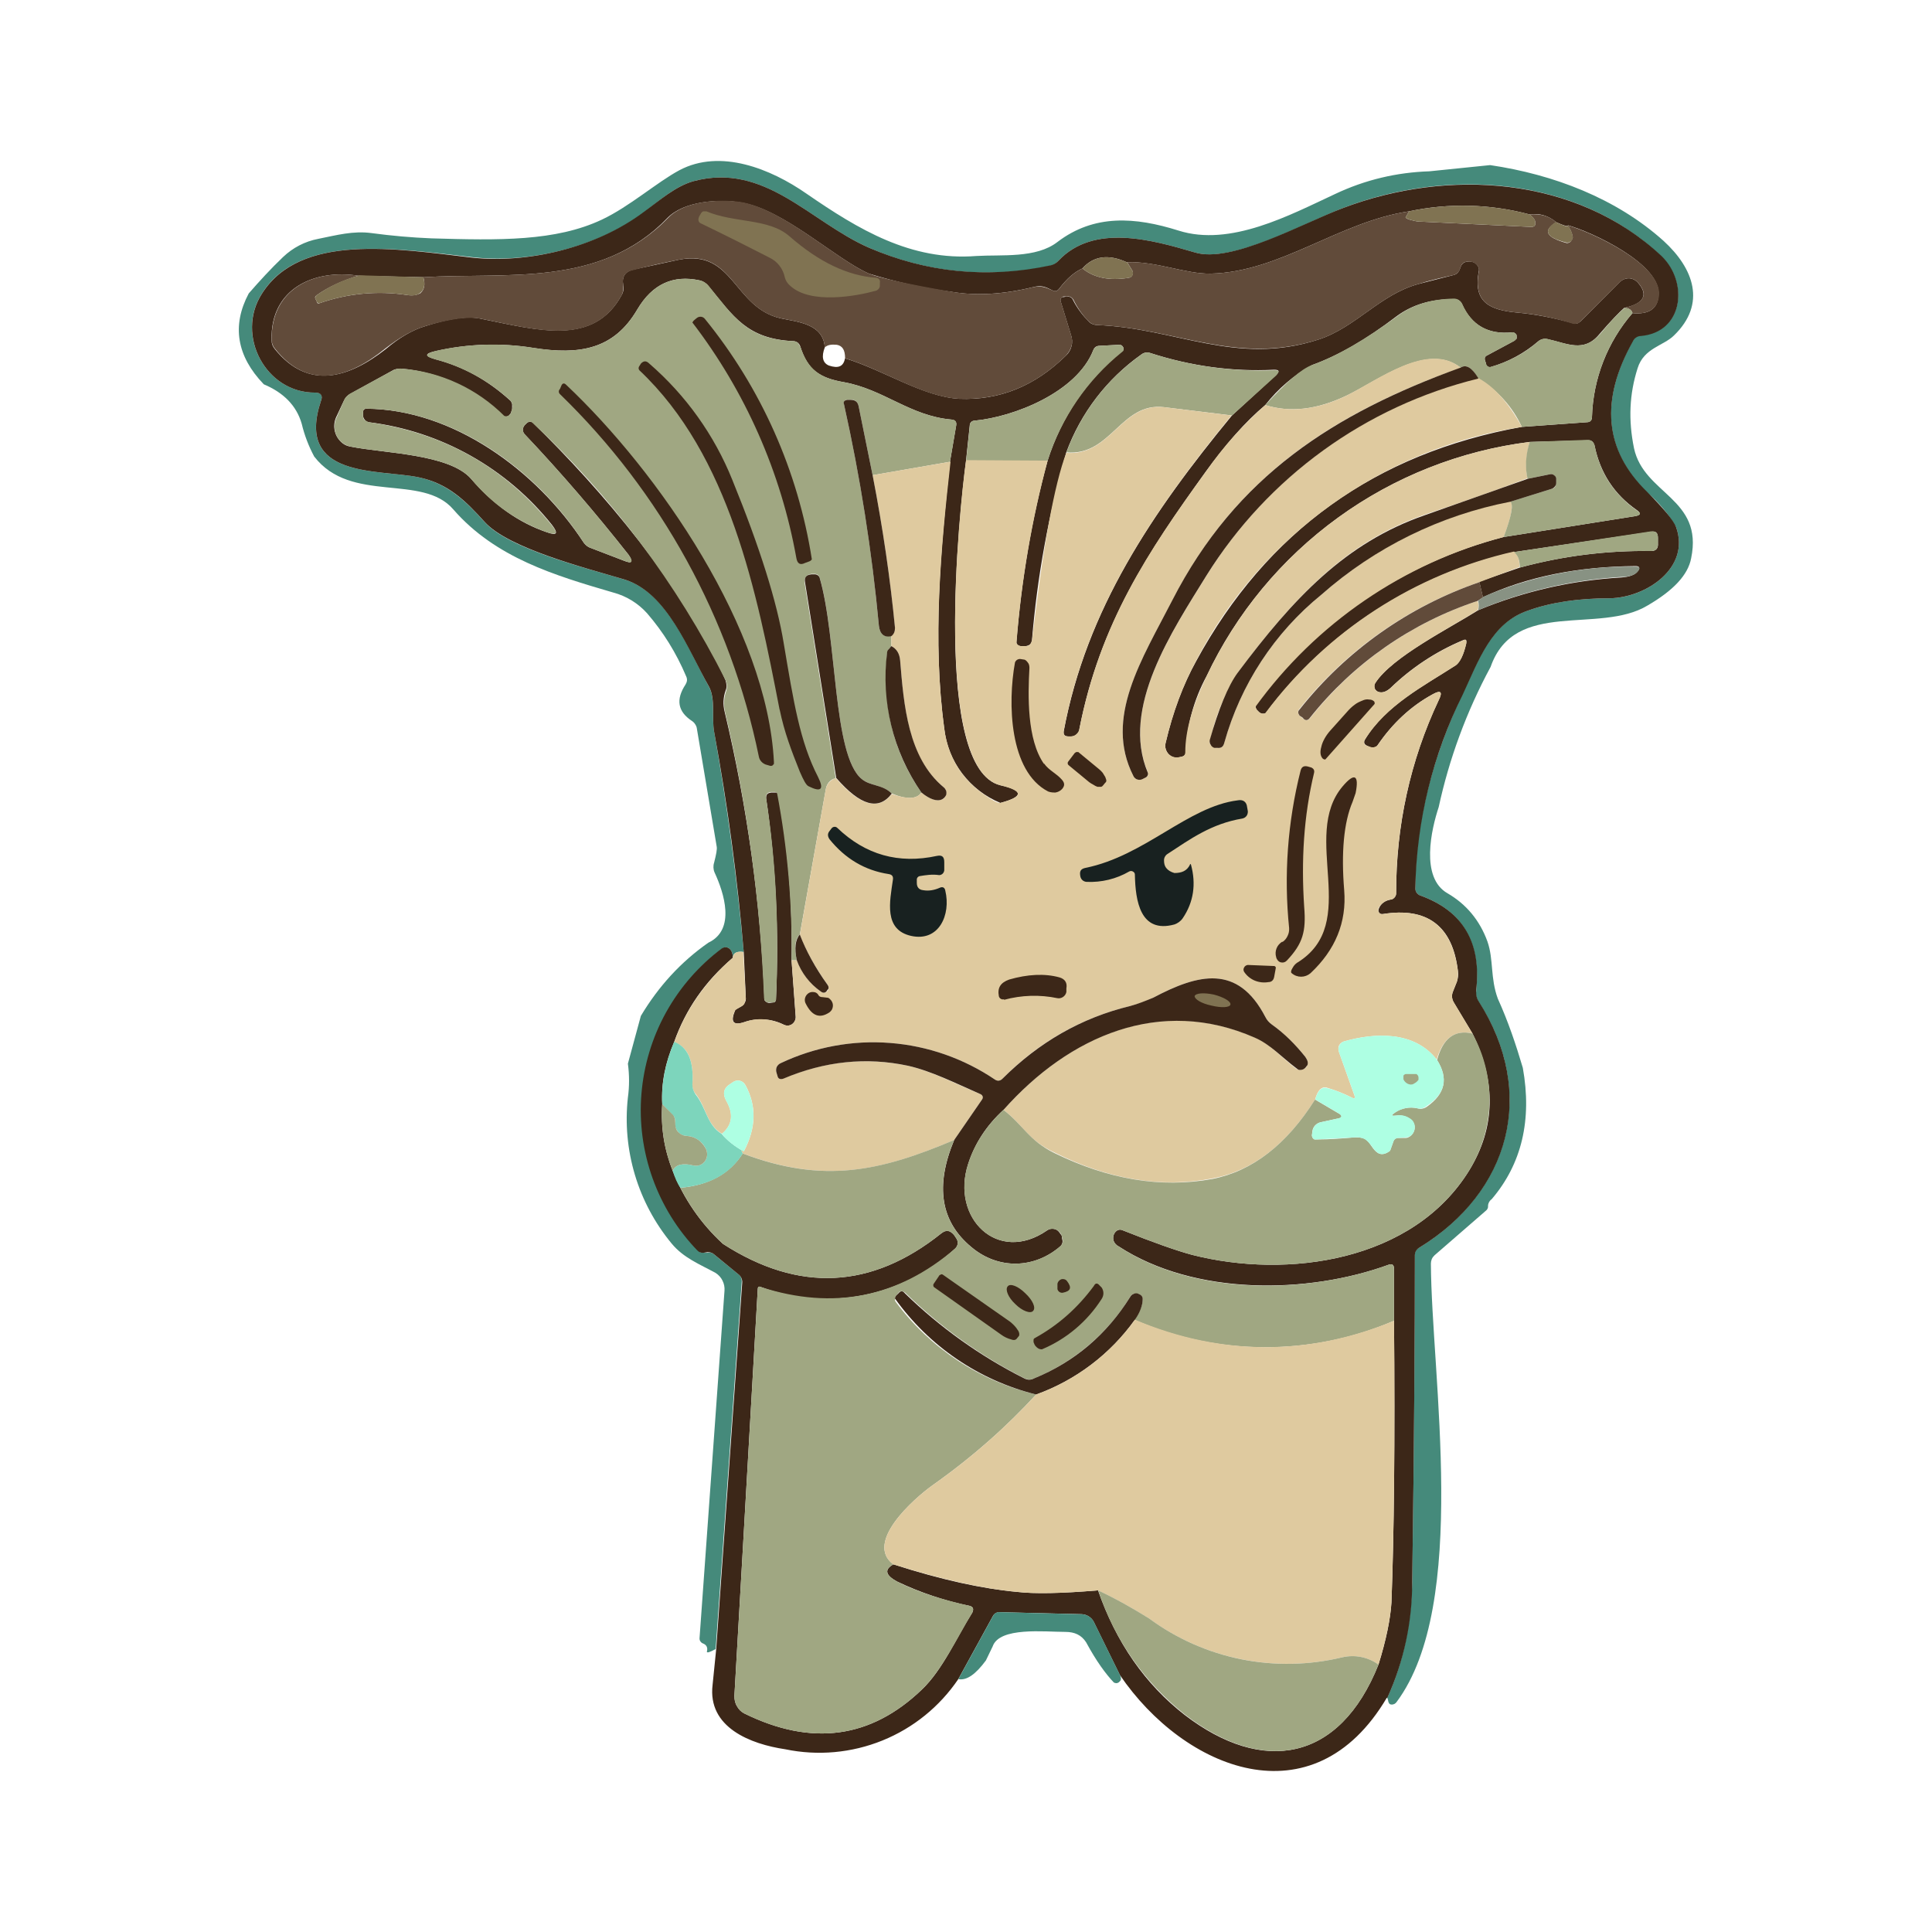 <svg width="24" height="24" viewBox="0 0 24 24" fill="none" xmlns="http://www.w3.org/2000/svg">
<path d="M17.756 2.128L18.511 2.051C19.298 2.167 20.078 2.464 20.666 2.993C21.04 3.335 21.201 3.774 20.795 4.167C20.666 4.296 20.421 4.322 20.343 4.574C20.24 4.896 20.227 5.219 20.298 5.567C20.421 6.142 21.163 6.187 21.008 6.935C20.969 7.142 20.788 7.335 20.466 7.522C19.866 7.884 18.814 7.432 18.517 8.284C18.214 8.845 18.001 9.432 17.872 10.026C17.782 10.297 17.64 10.903 17.982 11.097C18.214 11.232 18.382 11.432 18.478 11.697C18.556 11.923 18.511 12.149 18.607 12.407C18.736 12.691 18.833 12.981 18.917 13.265C19.033 13.91 18.904 14.459 18.53 14.897C18.515 14.907 18.504 14.921 18.496 14.937C18.488 14.952 18.484 14.97 18.485 14.988C18.485 14.998 18.483 15.007 18.478 15.016C18.474 15.025 18.467 15.033 18.459 15.039L17.82 15.594C17.806 15.607 17.794 15.623 17.786 15.641C17.779 15.659 17.775 15.678 17.775 15.697C17.782 17.091 18.253 19.93 17.349 21.143C17.343 21.152 17.334 21.16 17.324 21.166C17.314 21.171 17.303 21.174 17.291 21.175C17.265 21.175 17.253 21.163 17.246 21.137C17.244 21.121 17.24 21.106 17.233 21.091C17.427 20.666 17.53 20.188 17.543 19.653C17.569 17.826 17.575 16.471 17.575 15.594C17.575 15.549 17.594 15.517 17.633 15.497C18.749 14.807 19.098 13.581 18.369 12.445C18.343 12.408 18.332 12.362 18.337 12.316C18.401 11.71 18.175 11.316 17.64 11.123C17.622 11.116 17.606 11.103 17.596 11.087C17.585 11.071 17.58 11.052 17.581 11.032C17.581 10.258 17.775 9.452 18.162 8.632C18.369 8.206 18.517 7.742 18.975 7.587C19.259 7.484 19.601 7.432 19.995 7.432C20.453 7.426 21.001 7.051 20.821 6.548C20.727 6.384 20.604 6.237 20.459 6.116C19.93 5.6 19.872 4.974 20.285 4.232C20.293 4.214 20.305 4.198 20.321 4.187C20.337 4.176 20.356 4.169 20.375 4.167C20.917 4.128 20.975 3.503 20.633 3.18C19.588 2.186 17.982 2.083 16.678 2.586C16.181 2.78 15.297 3.277 14.839 3.135C14.31 2.98 13.588 2.773 13.149 3.238C13.122 3.27 13.086 3.293 13.046 3.303C12.29 3.467 11.502 3.388 10.794 3.077C10.058 2.754 9.503 2.012 8.613 2.251C8.387 2.315 8.193 2.49 8 2.638C7.406 3.083 6.542 3.277 5.851 3.193C4.935 3.09 3.722 2.89 3.251 3.651C2.922 4.167 3.303 4.883 3.916 4.877C3.987 4.877 4.012 4.909 3.987 4.98C3.664 5.948 4.696 5.825 5.2 5.929C5.561 6.006 5.78 6.219 6.019 6.484C6.316 6.819 7.284 7.058 7.761 7.2C8.29 7.361 8.555 8.077 8.806 8.529C8.89 8.684 8.839 8.916 8.871 9.09C9.032 9.994 9.155 10.903 9.239 11.826C9.155 11.813 9.11 11.839 9.103 11.89C9.103 11.845 9.09 11.813 9.065 11.787C9.032 11.761 9 11.761 8.968 11.787C8.682 12.003 8.446 12.277 8.275 12.591C8.105 12.906 8.003 13.253 7.977 13.61C7.952 13.967 8.003 14.325 8.127 14.66C8.251 14.996 8.445 15.301 8.697 15.555L8.742 15.562H8.787C8.819 15.555 8.852 15.562 8.877 15.588L9.168 15.826C9.206 15.852 9.219 15.891 9.213 15.936L8.89 20.485C8.819 20.524 8.781 20.537 8.781 20.517C8.794 20.472 8.781 20.433 8.729 20.414C8.717 20.409 8.706 20.399 8.699 20.388C8.692 20.376 8.689 20.363 8.69 20.349L9 16.033C9.003 15.99 8.995 15.947 8.975 15.908C8.956 15.869 8.927 15.837 8.89 15.813C8.69 15.704 8.49 15.626 8.342 15.446C8.135 15.195 7.98 14.906 7.887 14.594C7.794 14.283 7.764 13.956 7.8 13.633C7.819 13.497 7.819 13.355 7.8 13.213L7.961 12.62C8.181 12.252 8.458 11.949 8.8 11.71C9.142 11.549 8.994 11.091 8.877 10.839C8.86 10.8 8.858 10.756 8.871 10.716C8.897 10.613 8.91 10.549 8.903 10.516L8.658 9.058C8.656 9.037 8.649 9.017 8.637 8.999C8.626 8.981 8.611 8.966 8.594 8.955C8.419 8.839 8.393 8.69 8.516 8.503C8.535 8.471 8.542 8.439 8.523 8.4C8.4 8.109 8.239 7.851 8.039 7.619C7.927 7.494 7.781 7.404 7.619 7.361C6.89 7.148 6.155 6.929 5.632 6.329C5.245 5.877 4.361 6.264 3.903 5.671C3.834 5.542 3.782 5.406 3.748 5.264C3.683 5.038 3.522 4.877 3.277 4.774C2.941 4.425 2.877 4.045 3.09 3.645C3.225 3.49 3.367 3.335 3.516 3.193C3.638 3.077 3.787 2.999 3.954 2.967C4.18 2.922 4.387 2.864 4.619 2.896C4.865 2.929 5.113 2.951 5.361 2.961C6.2 2.986 6.903 2.999 7.477 2.728C7.819 2.567 8.161 2.264 8.439 2.115C8.948 1.844 9.574 2.096 10.019 2.406C10.665 2.851 11.316 3.244 12.129 3.18C12.439 3.161 12.871 3.212 13.136 3.006C13.594 2.657 14.104 2.696 14.639 2.864C15.284 3.07 16.026 2.67 16.581 2.412C16.962 2.231 17.356 2.141 17.756 2.128Z" fill="#458A7B"/>
<path d="M17.227 21.091C16.311 22.64 14.711 21.982 13.911 20.807L13.588 20.149C13.574 20.121 13.553 20.098 13.527 20.081C13.501 20.064 13.471 20.054 13.44 20.052L12.42 20.027C12.382 20.027 12.356 20.04 12.336 20.072L11.904 20.859C11.672 21.201 11.345 21.466 10.962 21.621C10.579 21.776 10.16 21.814 9.755 21.73C9.323 21.666 8.788 21.459 8.852 20.93L8.897 20.485L9.22 15.936C9.222 15.915 9.218 15.893 9.209 15.874C9.2 15.855 9.186 15.839 9.168 15.826L8.878 15.588C8.866 15.576 8.852 15.567 8.836 15.562C8.821 15.556 8.804 15.554 8.788 15.555L8.742 15.562C8.728 15.564 8.714 15.563 8.701 15.558C8.687 15.554 8.675 15.546 8.665 15.536C8.417 15.28 8.227 14.973 8.107 14.638C7.987 14.303 7.939 13.945 7.968 13.59C7.997 13.235 8.101 12.889 8.273 12.578C8.446 12.266 8.683 11.994 8.968 11.781C9.001 11.761 9.033 11.761 9.065 11.787C9.091 11.813 9.104 11.852 9.104 11.897C8.755 12.194 8.517 12.542 8.375 12.942C8.265 13.2 8.213 13.452 8.226 13.716C8.207 14.007 8.252 14.278 8.355 14.542C8.492 14.889 8.706 15.2 8.981 15.452C9.923 16.059 10.826 16.014 11.691 15.323C11.756 15.271 11.801 15.284 11.852 15.342L11.878 15.381C11.892 15.4 11.899 15.424 11.897 15.448C11.894 15.472 11.883 15.494 11.865 15.51C11.546 15.804 11.152 16.005 10.726 16.089C10.3 16.173 9.859 16.138 9.452 15.988C9.426 15.975 9.413 15.988 9.413 16.014L9.123 21.066C9.123 21.111 9.13 21.156 9.155 21.195C9.175 21.233 9.207 21.265 9.246 21.285C10.085 21.698 10.82 21.595 11.452 20.988C11.71 20.743 11.878 20.349 12.078 20.033C12.098 19.988 12.091 19.962 12.046 19.949C11.734 19.885 11.43 19.783 11.143 19.646C11.001 19.569 10.981 19.498 11.098 19.433C11.698 19.627 12.207 19.736 12.633 19.775C12.852 19.801 13.188 19.794 13.64 19.756C13.866 20.401 14.22 20.917 14.717 21.304C15.685 22.046 16.64 21.891 17.124 20.678C17.221 20.369 17.272 20.111 17.285 19.904C17.317 19.065 17.33 17.904 17.317 16.407V15.762C17.317 15.71 17.292 15.697 17.253 15.71C16.246 16.078 14.84 16.097 13.898 15.484C13.868 15.47 13.845 15.444 13.833 15.413C13.828 15.397 13.827 15.38 13.829 15.364C13.831 15.347 13.837 15.331 13.846 15.317C13.872 15.278 13.911 15.265 13.949 15.284C14.324 15.433 14.614 15.536 14.808 15.588C15.995 15.891 17.556 15.671 18.253 14.536C18.576 14.007 18.589 13.439 18.292 12.839L18.059 12.452C18.048 12.433 18.04 12.411 18.038 12.389C18.036 12.366 18.039 12.344 18.047 12.323L18.098 12.194C18.111 12.155 18.118 12.11 18.111 12.065C18.047 11.503 17.73 11.265 17.175 11.355C17.167 11.356 17.158 11.355 17.15 11.352C17.142 11.348 17.135 11.343 17.13 11.335C17.126 11.328 17.123 11.319 17.123 11.31C17.123 11.301 17.126 11.292 17.13 11.284C17.156 11.219 17.208 11.187 17.279 11.174C17.298 11.174 17.311 11.161 17.324 11.148C17.337 11.134 17.343 11.116 17.343 11.097C17.343 10.258 17.517 9.452 17.872 8.697C17.924 8.593 17.898 8.568 17.795 8.626C17.524 8.774 17.298 8.987 17.117 9.251C17.108 9.266 17.095 9.278 17.079 9.284H17.021L16.982 9.264C16.943 9.245 16.937 9.219 16.956 9.187C17.214 8.761 17.685 8.522 18.085 8.264C18.137 8.226 18.182 8.135 18.214 7.993C18.221 7.948 18.214 7.935 18.169 7.955C17.836 8.095 17.532 8.296 17.272 8.548C17.221 8.593 17.169 8.613 17.117 8.593C17.107 8.589 17.099 8.582 17.092 8.574C17.08 8.562 17.073 8.546 17.072 8.53C17.071 8.513 17.076 8.497 17.085 8.484C17.292 8.161 18.014 7.8 18.363 7.58C18.927 7.346 19.527 7.209 20.137 7.174C20.24 7.167 20.311 7.142 20.344 7.096C20.376 7.058 20.369 7.032 20.318 7.032C19.608 7.038 18.976 7.161 18.421 7.419L18.376 7.225L18.879 7.051C19.411 6.906 19.96 6.837 20.511 6.845C20.569 6.845 20.602 6.813 20.595 6.748V6.683C20.595 6.619 20.569 6.593 20.511 6.606L18.808 6.858C17.575 7.136 16.481 7.845 15.724 8.858C15.71 8.865 15.695 8.868 15.68 8.865C15.665 8.863 15.651 8.856 15.64 8.845L15.614 8.819C15.605 8.809 15.599 8.796 15.598 8.782C15.597 8.768 15.6 8.754 15.608 8.742C16.364 7.72 17.448 6.989 18.679 6.671L20.311 6.412C20.382 6.4 20.389 6.374 20.331 6.335C20.053 6.141 19.879 5.877 19.808 5.535C19.795 5.49 19.769 5.464 19.724 5.47L19.002 5.49C18.142 5.598 17.323 5.921 16.622 6.43C15.92 6.939 15.358 7.616 14.988 8.4C14.831 8.69 14.743 9.012 14.73 9.342C14.73 9.374 14.711 9.393 14.679 9.4L14.653 9.406C14.629 9.413 14.603 9.413 14.579 9.406C14.556 9.399 14.534 9.386 14.517 9.368C14.5 9.35 14.488 9.328 14.481 9.305C14.474 9.281 14.473 9.256 14.479 9.232C14.569 8.845 14.698 8.503 14.859 8.213C15.737 6.6 17.085 5.632 18.905 5.303L19.711 5.245C19.756 5.245 19.776 5.219 19.776 5.18C19.79 4.705 19.968 4.249 20.279 3.89C20.479 3.909 20.589 3.838 20.602 3.677C20.653 3.283 19.763 2.877 19.479 2.799C19.479 2.819 19.434 2.806 19.331 2.76C19.286 2.721 19.234 2.692 19.177 2.675C19.12 2.658 19.06 2.654 19.002 2.664C18.512 2.533 18 2.52 17.505 2.625C16.634 2.754 15.905 3.38 15.04 3.399C14.73 3.406 14.369 3.244 13.995 3.257C13.769 3.154 13.582 3.18 13.446 3.335C13.343 3.38 13.252 3.464 13.162 3.58C13.136 3.619 13.104 3.625 13.072 3.606C12.982 3.561 12.936 3.541 12.833 3.567C12.465 3.657 12.123 3.677 11.82 3.625C11.473 3.578 11.129 3.503 10.794 3.399C10.381 3.219 9.736 2.599 9.201 2.515C8.936 2.47 8.504 2.496 8.297 2.702C7.458 3.58 6.278 3.38 5.258 3.444L4.452 3.425C3.91 3.341 3.355 3.58 3.374 4.225C3.374 4.27 3.387 4.303 3.413 4.335C3.832 4.857 4.342 4.69 4.794 4.335C4.961 4.193 5.129 4.096 5.284 4.051C5.587 3.954 5.82 3.922 5.981 3.961C6.691 4.103 7.375 4.303 7.723 3.664C7.744 3.627 7.751 3.583 7.742 3.541C7.723 3.438 7.762 3.373 7.871 3.348L8.439 3.225C9.117 3.096 9.11 3.819 9.697 3.954C9.904 3.999 10.226 4.019 10.246 4.315C10.201 4.432 10.22 4.509 10.297 4.541C10.414 4.58 10.478 4.554 10.497 4.451C10.981 4.599 11.465 4.928 11.917 4.954C12.414 4.974 12.852 4.799 13.24 4.419C13.275 4.387 13.3 4.345 13.311 4.299C13.323 4.254 13.32 4.205 13.304 4.161L13.175 3.741C13.172 3.732 13.173 3.721 13.176 3.712C13.18 3.703 13.186 3.695 13.195 3.69H13.214L13.252 3.683C13.291 3.683 13.317 3.696 13.33 3.728C13.382 3.832 13.453 3.922 13.53 3.999C13.556 4.025 13.595 4.038 13.633 4.038C14.614 4.077 15.356 4.548 16.375 4.219C16.84 4.07 17.143 3.657 17.621 3.528L18.047 3.419C18.085 3.412 18.111 3.393 18.13 3.354L18.15 3.302C18.157 3.288 18.168 3.275 18.181 3.266C18.195 3.257 18.211 3.252 18.227 3.251C18.259 3.244 18.292 3.251 18.318 3.264C18.356 3.29 18.382 3.328 18.369 3.373C18.298 3.761 18.511 3.851 18.847 3.883C19.073 3.903 19.298 3.948 19.531 4.012C19.569 4.032 19.602 4.019 19.634 3.993L20.124 3.502C20.139 3.487 20.158 3.475 20.177 3.468C20.198 3.46 20.219 3.456 20.24 3.457C20.262 3.459 20.282 3.465 20.301 3.475C20.32 3.485 20.337 3.499 20.35 3.515C20.479 3.664 20.421 3.773 20.176 3.825C20.118 3.877 20.015 3.98 19.866 4.154C19.673 4.386 19.466 4.264 19.221 4.212C19.202 4.208 19.182 4.208 19.163 4.213C19.144 4.217 19.126 4.226 19.111 4.238C18.937 4.388 18.733 4.499 18.511 4.561C18.503 4.561 18.494 4.559 18.486 4.556C18.479 4.553 18.472 4.548 18.466 4.541C18.462 4.533 18.46 4.524 18.46 4.516L18.447 4.477C18.443 4.464 18.443 4.451 18.447 4.438C18.454 4.426 18.466 4.417 18.479 4.412L18.814 4.232L18.84 4.206V4.167C18.837 4.157 18.83 4.148 18.821 4.141C18.812 4.133 18.801 4.129 18.789 4.128C18.485 4.161 18.279 4.038 18.163 3.78C18.154 3.76 18.14 3.742 18.122 3.731C18.103 3.719 18.081 3.714 18.059 3.715C17.776 3.715 17.543 3.786 17.35 3.928C16.969 4.219 16.621 4.419 16.298 4.535C16.073 4.66 15.876 4.829 15.717 5.032C15.472 5.238 15.227 5.516 14.975 5.864C14.266 6.851 13.665 7.742 13.408 9.058C13.408 9.084 13.395 9.103 13.375 9.122C13.357 9.138 13.334 9.147 13.311 9.148H13.272C13.227 9.148 13.207 9.129 13.214 9.084C13.498 7.567 14.311 6.367 15.304 5.161L15.853 4.657C15.898 4.612 15.892 4.593 15.827 4.593C15.304 4.619 14.795 4.548 14.291 4.386C14.272 4.379 14.251 4.377 14.231 4.38C14.21 4.384 14.191 4.393 14.175 4.406C13.75 4.707 13.426 5.13 13.246 5.619C13.028 6.379 12.885 7.16 12.82 7.948C12.814 8 12.788 8.019 12.743 8.026H12.678C12.667 8.026 12.655 8.022 12.646 8.015C12.636 8.008 12.63 7.998 12.627 7.987V7.967C12.691 7.18 12.82 6.432 13.014 5.722C13.184 5.18 13.512 4.702 13.956 4.348C13.958 4.34 13.958 4.332 13.956 4.324C13.955 4.316 13.951 4.309 13.946 4.303C13.941 4.296 13.935 4.291 13.928 4.288C13.92 4.285 13.912 4.283 13.904 4.283L13.659 4.296C13.62 4.296 13.595 4.315 13.582 4.348C13.375 4.877 12.588 5.18 12.111 5.225C12.072 5.225 12.046 5.251 12.046 5.29L12.001 5.716C11.917 6.354 11.581 9.548 12.427 9.755C12.717 9.819 12.717 9.897 12.427 9.974C12.239 9.897 12.075 9.77 11.952 9.608C11.829 9.446 11.753 9.254 11.73 9.051C11.581 7.955 11.685 6.825 11.801 5.735L11.878 5.283C11.885 5.238 11.865 5.219 11.82 5.212C11.304 5.167 10.981 4.838 10.485 4.748C10.181 4.696 10.033 4.593 9.943 4.309C9.938 4.289 9.926 4.271 9.91 4.257C9.895 4.246 9.877 4.239 9.859 4.238C9.278 4.212 9.11 3.928 8.801 3.554C8.773 3.518 8.735 3.493 8.691 3.483C8.362 3.412 8.104 3.528 7.917 3.844C7.626 4.341 7.2 4.412 6.626 4.322C6.223 4.257 5.811 4.27 5.413 4.361C5.271 4.393 5.271 4.425 5.413 4.464C5.755 4.554 6.058 4.722 6.329 4.967C6.349 4.98 6.355 4.999 6.362 5.019V5.083L6.349 5.122C6.349 5.135 6.336 5.141 6.329 5.154C6.323 5.161 6.316 5.167 6.307 5.17C6.299 5.174 6.29 5.176 6.281 5.176C6.272 5.176 6.263 5.174 6.254 5.17C6.246 5.167 6.239 5.161 6.233 5.154C5.898 4.826 5.46 4.623 4.994 4.58C4.955 4.58 4.91 4.58 4.871 4.606L4.355 4.89C4.317 4.909 4.288 4.941 4.271 4.98L4.174 5.187C4.151 5.241 4.146 5.301 4.16 5.358C4.174 5.415 4.206 5.465 4.252 5.503C4.284 5.529 4.316 5.541 4.355 5.548C4.774 5.632 5.581 5.638 5.852 5.948C6.136 6.277 6.452 6.496 6.794 6.612C6.923 6.658 6.936 6.625 6.858 6.522C6.295 5.815 5.478 5.356 4.581 5.245C4.57 5.243 4.56 5.239 4.552 5.234C4.543 5.228 4.535 5.221 4.529 5.212C4.516 5.196 4.509 5.175 4.51 5.154V5.116C4.51 5.11 4.511 5.105 4.513 5.101C4.515 5.096 4.518 5.092 4.521 5.088C4.525 5.085 4.529 5.082 4.534 5.08C4.538 5.078 4.543 5.077 4.548 5.077C5.626 5.083 6.665 5.845 7.252 6.742C7.271 6.767 7.297 6.793 7.336 6.806L7.755 6.967C7.852 7.006 7.871 6.98 7.807 6.89C7.4 6.374 6.968 5.87 6.516 5.393C6.491 5.361 6.484 5.328 6.516 5.283L6.542 5.258C6.548 5.252 6.554 5.247 6.561 5.244C6.569 5.241 6.576 5.24 6.584 5.24C6.592 5.24 6.6 5.241 6.607 5.244C6.614 5.247 6.621 5.252 6.626 5.258C7.465 6.077 8.497 7.284 9.013 8.451C9.026 8.497 9.033 8.535 9.013 8.58C8.984 8.663 8.98 8.753 9.001 8.838C9.282 10.013 9.448 11.213 9.497 12.419C9.497 12.432 9.51 12.439 9.517 12.445C9.53 12.455 9.546 12.46 9.562 12.458L9.614 12.452C9.626 12.452 9.639 12.432 9.639 12.419C9.678 11.581 9.639 10.742 9.517 9.916C9.517 9.871 9.53 9.852 9.581 9.845H9.652L9.665 9.877C9.794 10.555 9.846 11.232 9.833 11.929L9.884 12.626C9.886 12.645 9.882 12.663 9.874 12.68C9.867 12.697 9.854 12.712 9.839 12.723C9.824 12.733 9.807 12.739 9.789 12.74C9.77 12.741 9.752 12.737 9.736 12.729C9.661 12.691 9.578 12.669 9.494 12.664C9.41 12.658 9.325 12.669 9.246 12.697C9.11 12.742 9.072 12.697 9.13 12.555C9.13 12.542 9.162 12.529 9.207 12.503C9.223 12.494 9.237 12.481 9.246 12.465C9.258 12.448 9.265 12.428 9.265 12.407L9.239 11.826C9.161 10.909 9.038 9.996 8.871 9.09C8.839 8.916 8.891 8.684 8.807 8.529C8.549 8.077 8.291 7.367 7.762 7.2C7.284 7.058 6.316 6.813 6.02 6.483C5.781 6.219 5.568 6.006 5.2 5.929C4.697 5.825 3.665 5.948 3.987 4.98C4.013 4.916 3.987 4.877 3.916 4.877C3.303 4.883 2.923 4.167 3.252 3.651C3.729 2.89 4.929 3.09 5.852 3.199C6.542 3.277 7.4 3.083 8 2.631C8.194 2.49 8.388 2.315 8.613 2.251C9.504 2.012 10.059 2.754 10.794 3.077C11.511 3.386 12.265 3.464 13.053 3.296C13.09 3.287 13.123 3.267 13.149 3.238C13.588 2.773 14.311 2.98 14.84 3.135C15.291 3.277 16.182 2.773 16.679 2.586C17.982 2.089 19.582 2.186 20.64 3.18C20.976 3.502 20.918 4.128 20.382 4.174C20.362 4.174 20.342 4.181 20.325 4.192C20.308 4.203 20.294 4.219 20.286 4.238C19.873 4.974 19.931 5.593 20.46 6.109C20.666 6.316 20.789 6.464 20.821 6.548C21.002 7.051 20.453 7.425 19.995 7.432C19.602 7.432 19.26 7.484 18.976 7.587C18.524 7.742 18.369 8.206 18.169 8.632C17.798 9.379 17.597 10.199 17.582 11.032C17.581 11.052 17.586 11.071 17.596 11.087C17.607 11.103 17.622 11.116 17.64 11.123C18.176 11.316 18.408 11.71 18.337 12.31C18.337 12.361 18.343 12.4 18.369 12.439C19.098 13.581 18.756 14.807 17.634 15.497C17.616 15.507 17.601 15.521 17.591 15.538C17.581 15.555 17.576 15.574 17.576 15.594C17.576 16.471 17.569 17.826 17.543 19.659C17.543 20.153 17.438 20.642 17.234 21.091H17.227Z" fill="#3C2718"/>
<path d="M13.447 3.335C13.589 3.451 13.782 3.49 14.021 3.451C14.031 3.45 14.04 3.446 14.048 3.441C14.056 3.435 14.062 3.427 14.066 3.419C14.071 3.41 14.073 3.4 14.073 3.39C14.073 3.38 14.071 3.37 14.066 3.361L14.002 3.257C14.369 3.244 14.731 3.406 15.04 3.399C15.905 3.38 16.634 2.754 17.505 2.625L17.46 2.702C17.473 2.715 17.499 2.728 17.537 2.735C17.576 2.748 17.621 2.754 17.667 2.754L19.021 2.819C19.054 2.819 19.073 2.806 19.073 2.773C19.073 2.735 19.054 2.709 19.002 2.664C19.131 2.651 19.247 2.683 19.331 2.761C19.163 2.864 19.202 2.948 19.46 3.019C19.474 3.02 19.487 3.017 19.499 3.01C19.51 3.003 19.519 2.992 19.525 2.98C19.532 2.971 19.536 2.959 19.538 2.948C19.529 2.894 19.507 2.842 19.473 2.799C19.757 2.877 20.654 3.283 20.609 3.677C20.589 3.838 20.48 3.909 20.28 3.89C20.267 3.845 20.228 3.825 20.176 3.825C20.422 3.767 20.48 3.664 20.351 3.515C20.337 3.499 20.321 3.485 20.302 3.475C20.283 3.465 20.262 3.459 20.241 3.457C20.22 3.456 20.198 3.46 20.178 3.468C20.158 3.476 20.14 3.487 20.125 3.503L19.634 3.993C19.622 4.007 19.605 4.017 19.587 4.021C19.568 4.026 19.549 4.025 19.531 4.019C19.305 3.948 19.079 3.903 18.847 3.883C18.512 3.851 18.299 3.761 18.37 3.374C18.376 3.322 18.357 3.29 18.312 3.264C18.286 3.251 18.256 3.247 18.228 3.251C18.196 3.251 18.163 3.27 18.15 3.303L18.131 3.354C18.124 3.371 18.112 3.386 18.097 3.397C18.083 3.408 18.066 3.416 18.047 3.419C17.905 3.451 17.763 3.483 17.621 3.528C17.144 3.657 16.841 4.07 16.376 4.219C15.357 4.541 14.614 4.077 13.634 4.038C13.596 4.038 13.559 4.025 13.531 3.999C13.451 3.92 13.386 3.829 13.337 3.728C13.33 3.713 13.318 3.7 13.303 3.691C13.288 3.683 13.27 3.68 13.253 3.683H13.214C13.208 3.684 13.201 3.686 13.195 3.69C13.19 3.693 13.186 3.697 13.182 3.703C13.178 3.708 13.176 3.715 13.175 3.721C13.174 3.728 13.174 3.735 13.176 3.741L13.305 4.161C13.337 4.257 13.311 4.341 13.24 4.419C12.853 4.799 12.414 4.974 11.911 4.954C11.459 4.929 10.982 4.599 10.498 4.451C10.498 4.348 10.466 4.296 10.395 4.283C10.33 4.277 10.279 4.283 10.246 4.316C10.227 4.019 9.904 3.999 9.698 3.954C9.111 3.825 9.117 3.09 8.44 3.225C8.246 3.264 8.059 3.303 7.872 3.354C7.762 3.374 7.724 3.438 7.743 3.548C7.743 3.586 7.743 3.625 7.724 3.664C7.375 4.309 6.691 4.103 5.981 3.961C5.82 3.928 5.594 3.961 5.285 4.051C5.13 4.096 4.962 4.193 4.788 4.328C4.343 4.69 3.833 4.864 3.413 4.328C3.389 4.299 3.376 4.263 3.375 4.225C3.362 3.58 3.91 3.341 4.452 3.425C4.259 3.483 4.084 3.561 3.93 3.67C3.917 3.683 3.91 3.69 3.917 3.709L3.936 3.748C3.936 3.767 3.955 3.774 3.968 3.767C4.316 3.645 4.688 3.609 5.052 3.664C5.13 3.677 5.181 3.664 5.22 3.644C5.272 3.599 5.285 3.535 5.259 3.444C6.278 3.38 7.453 3.58 8.304 2.702C8.504 2.496 8.93 2.47 9.201 2.509C9.737 2.599 10.382 3.219 10.795 3.399C10.924 3.451 11.272 3.528 11.827 3.625C12.13 3.677 12.466 3.657 12.834 3.567C12.937 3.548 12.982 3.567 13.072 3.606C13.105 3.625 13.137 3.619 13.163 3.58C13.253 3.464 13.343 3.38 13.447 3.335Z" fill="#614B3A"/>
<path d="M19.002 2.664C19.053 2.702 19.073 2.735 19.073 2.773C19.073 2.806 19.053 2.819 19.021 2.819L17.666 2.754C17.621 2.754 17.576 2.748 17.537 2.735C17.509 2.73 17.483 2.719 17.46 2.702L17.505 2.625C18 2.52 18.513 2.533 19.002 2.664ZM8.775 2.625C9.123 2.773 9.549 2.709 9.807 2.935C10.175 3.257 10.53 3.425 10.885 3.451C10.917 3.457 10.937 3.477 10.93 3.515V3.554C10.928 3.569 10.921 3.583 10.911 3.593C10.902 3.602 10.891 3.609 10.879 3.612C10.646 3.677 10.066 3.786 9.814 3.548C9.782 3.521 9.759 3.485 9.749 3.444C9.738 3.391 9.715 3.342 9.682 3.299C9.648 3.256 9.605 3.222 9.556 3.199C9.278 3.056 8.999 2.916 8.717 2.78C8.678 2.767 8.665 2.735 8.685 2.69L8.704 2.657C8.711 2.643 8.722 2.631 8.736 2.625H8.775ZM19.331 2.761C19.434 2.806 19.479 2.825 19.479 2.799C19.518 2.864 19.537 2.909 19.537 2.948C19.537 2.958 19.535 2.968 19.531 2.977C19.526 2.985 19.52 2.993 19.512 2.999C19.504 3.006 19.494 3.011 19.484 3.013C19.474 3.015 19.463 3.015 19.453 3.012C19.202 2.948 19.163 2.864 19.331 2.754V2.761ZM14.001 3.257L14.066 3.361C14.072 3.37 14.075 3.382 14.075 3.393C14.075 3.404 14.072 3.415 14.066 3.425C14.061 3.433 14.054 3.439 14.046 3.443C14.039 3.448 14.03 3.45 14.021 3.451C13.782 3.49 13.588 3.451 13.447 3.335C13.582 3.18 13.769 3.154 13.995 3.257H14.001ZM4.452 3.419L5.259 3.444C5.284 3.535 5.271 3.599 5.22 3.638C5.181 3.67 5.13 3.677 5.052 3.664C4.688 3.609 4.316 3.645 3.968 3.767C3.955 3.767 3.942 3.767 3.936 3.748L3.917 3.709C3.917 3.69 3.917 3.683 3.929 3.67C4.084 3.561 4.252 3.477 4.452 3.425V3.419Z" fill="#807352"/>
<path d="M11.808 5.735L10.84 5.903L10.666 5.045C10.653 4.987 10.62 4.961 10.562 4.967H10.524C10.491 4.967 10.472 4.993 10.485 5.025C10.691 5.948 10.833 6.858 10.917 7.767C10.93 7.877 10.982 7.922 11.072 7.896V8.026L11.046 8.058C11.033 8.07 11.024 8.086 11.021 8.103C10.956 8.768 11.098 9.348 11.446 9.845C11.388 9.929 11.266 9.935 11.079 9.858C10.956 9.742 10.82 9.768 10.704 9.677C10.343 9.38 10.401 7.922 10.182 7.174C10.177 7.16 10.169 7.148 10.157 7.14C10.145 7.132 10.131 7.128 10.117 7.129H10.078C10.014 7.142 9.988 7.18 9.995 7.238L10.382 9.671C10.369 9.671 10.35 9.671 10.317 9.697C10.286 9.723 10.265 9.76 10.259 9.8L9.936 11.607C9.872 11.671 9.866 11.781 9.898 11.929H9.833C9.843 11.232 9.783 10.536 9.653 9.852C9.649 9.847 9.644 9.844 9.638 9.841C9.632 9.839 9.626 9.838 9.62 9.839H9.575C9.53 9.845 9.511 9.871 9.517 9.916C9.646 10.742 9.678 11.574 9.64 12.419C9.64 12.432 9.627 12.445 9.614 12.452H9.562C9.555 12.454 9.547 12.454 9.539 12.453C9.531 12.452 9.524 12.45 9.517 12.445C9.509 12.439 9.503 12.432 9.498 12.422C9.494 12.414 9.491 12.404 9.491 12.394C9.445 11.198 9.282 10.01 9.007 8.845C8.986 8.76 8.991 8.67 9.02 8.587C9.036 8.543 9.033 8.494 9.014 8.451C8.407 7.249 7.593 6.163 6.607 5.244C6.6 5.241 6.592 5.24 6.585 5.24C6.577 5.24 6.569 5.241 6.562 5.244C6.555 5.247 6.548 5.252 6.543 5.258L6.517 5.283C6.485 5.322 6.491 5.361 6.517 5.393C6.968 5.87 7.401 6.374 7.807 6.89C7.872 6.98 7.852 7.006 7.756 6.967L7.336 6.806C7.302 6.794 7.273 6.771 7.252 6.742C6.672 5.838 5.626 5.083 4.549 5.077C4.539 5.077 4.529 5.081 4.521 5.088C4.514 5.095 4.51 5.105 4.51 5.116V5.154C4.51 5.18 4.51 5.199 4.529 5.219L4.581 5.245C5.497 5.374 6.259 5.793 6.852 6.522C6.936 6.625 6.917 6.651 6.794 6.612C6.426 6.481 6.1 6.251 5.852 5.948C5.581 5.638 4.775 5.632 4.355 5.548C4.318 5.54 4.282 5.524 4.252 5.501C4.222 5.477 4.197 5.447 4.181 5.412C4.164 5.377 4.156 5.338 4.156 5.299C4.156 5.26 4.164 5.222 4.181 5.187L4.271 4.98C4.284 4.941 4.31 4.916 4.349 4.89L4.871 4.606C4.911 4.583 4.956 4.574 5.001 4.58C5.478 4.62 5.926 4.828 6.265 5.167C6.276 5.171 6.288 5.172 6.299 5.17C6.311 5.167 6.321 5.162 6.33 5.154C6.339 5.145 6.346 5.134 6.349 5.122L6.362 5.077C6.368 5.057 6.368 5.037 6.362 5.017C6.357 4.998 6.345 4.98 6.33 4.967C6.067 4.727 5.751 4.554 5.407 4.464C5.272 4.425 5.272 4.399 5.407 4.361C5.809 4.269 6.226 4.256 6.633 4.322C7.201 4.412 7.627 4.341 7.917 3.844C8.104 3.528 8.362 3.412 8.691 3.483C8.734 3.492 8.773 3.514 8.801 3.548C9.111 3.928 9.272 4.212 9.853 4.238C9.878 4.238 9.891 4.245 9.911 4.257L9.943 4.309C10.04 4.593 10.182 4.696 10.485 4.748C10.982 4.838 11.304 5.167 11.821 5.212C11.866 5.212 11.885 5.238 11.879 5.283L11.801 5.735H11.808ZM20.176 3.825C20.228 3.825 20.267 3.844 20.279 3.89C19.968 4.249 19.79 4.705 19.776 5.18C19.776 5.219 19.757 5.245 19.712 5.245L18.905 5.303C18.789 5.053 18.6 4.843 18.363 4.703C18.286 4.567 18.215 4.522 18.144 4.567C17.731 4.245 17.118 4.728 16.724 4.916C16.357 5.09 16.027 5.128 15.718 5.032C15.976 4.748 16.169 4.58 16.298 4.535C16.621 4.419 16.97 4.212 17.357 3.928C17.544 3.786 17.776 3.715 18.06 3.709C18.105 3.709 18.144 3.735 18.163 3.773C18.279 4.038 18.486 4.161 18.789 4.128C18.802 4.128 18.808 4.128 18.821 4.141C18.828 4.141 18.841 4.154 18.841 4.167V4.206L18.815 4.232L18.479 4.412C18.466 4.417 18.455 4.426 18.447 4.438C18.443 4.451 18.443 4.464 18.447 4.477L18.46 4.516C18.463 4.531 18.473 4.545 18.486 4.554C18.493 4.557 18.501 4.559 18.508 4.559C18.516 4.559 18.524 4.557 18.531 4.554C18.75 4.49 18.944 4.386 19.112 4.238C19.144 4.212 19.183 4.199 19.228 4.212C19.466 4.264 19.666 4.386 19.873 4.154C20.015 3.98 20.118 3.877 20.176 3.832V3.825Z" fill="#A0A782"/>
<path d="M10.001 6.993C9.937 7.025 9.904 7 9.892 6.929C9.701 5.865 9.258 4.863 8.601 4.006L8.614 3.986L8.627 3.974L8.659 3.948C8.674 3.937 8.692 3.933 8.71 3.935C8.728 3.937 8.745 3.947 8.756 3.961C9.456 4.821 9.914 5.852 10.085 6.948C10.078 6.96 10.066 6.969 10.053 6.974L10.001 6.993Z" fill="#3C2718"/>
<path d="M13.014 5.722H12.002L12.047 5.29C12.047 5.251 12.072 5.225 12.111 5.225C12.589 5.18 13.376 4.877 13.582 4.348C13.589 4.332 13.599 4.319 13.613 4.31C13.627 4.301 13.643 4.296 13.66 4.296L13.905 4.283C13.918 4.283 13.924 4.283 13.937 4.296C13.945 4.302 13.951 4.31 13.954 4.319C13.958 4.328 13.959 4.338 13.957 4.348C13.957 4.361 13.944 4.367 13.937 4.374C13.504 4.723 13.184 5.192 13.014 5.722ZM15.305 5.161L14.46 5.058C13.924 4.993 13.802 5.67 13.247 5.619C13.434 5.122 13.743 4.716 14.176 4.406C14.192 4.393 14.211 4.384 14.231 4.38C14.252 4.377 14.273 4.379 14.292 4.386C14.789 4.548 15.305 4.619 15.828 4.599C15.892 4.599 15.899 4.612 15.854 4.664L15.305 5.161Z" fill="#A0A782"/>
<path d="M18.15 4.567C16.576 5.128 15.356 5.909 14.563 7.458C14.188 8.187 13.711 8.916 14.079 9.639C14.084 9.649 14.091 9.658 14.099 9.666C14.107 9.674 14.118 9.679 14.129 9.683C14.139 9.687 14.151 9.688 14.162 9.687C14.174 9.686 14.185 9.683 14.195 9.677L14.234 9.658C14.246 9.658 14.253 9.645 14.259 9.632V9.594C13.918 8.793 14.563 7.838 14.989 7.148C15.751 5.922 16.962 5.042 18.363 4.696C18.557 4.799 18.737 4.999 18.905 5.303C18.05 5.436 17.239 5.768 16.536 6.272C15.833 6.776 15.259 7.439 14.86 8.206C14.698 8.503 14.569 8.845 14.479 9.232C14.473 9.256 14.474 9.281 14.481 9.305C14.488 9.328 14.5 9.35 14.518 9.368C14.534 9.384 14.555 9.397 14.577 9.403C14.6 9.41 14.623 9.411 14.646 9.406L14.679 9.4C14.711 9.393 14.724 9.374 14.724 9.342C14.724 9.077 14.814 8.761 14.989 8.4C15.359 7.616 15.92 6.939 16.622 6.43C17.323 5.921 18.142 5.598 19.002 5.49C18.957 5.658 18.944 5.812 18.976 5.941C18.55 6.103 18.124 6.251 17.698 6.393C16.711 6.735 16.066 7.432 15.376 8.355C15.208 8.622 15.09 8.917 15.027 9.226C15.029 9.235 15.033 9.244 15.039 9.252C15.044 9.259 15.051 9.266 15.059 9.271C15.067 9.277 15.076 9.281 15.085 9.284L15.118 9.29C15.169 9.297 15.195 9.277 15.208 9.226C15.41 8.503 15.832 7.86 16.415 7.387C17.079 6.796 17.89 6.395 18.763 6.225C18.802 6.271 18.776 6.419 18.679 6.671C17.438 6.996 16.348 7.742 15.595 8.781L15.614 8.819L15.64 8.845C15.648 8.852 15.657 8.858 15.667 8.861C15.677 8.865 15.688 8.866 15.698 8.864C15.705 8.864 15.718 8.864 15.724 8.851C16.481 7.839 17.575 7.13 18.808 6.851C18.86 6.903 18.879 6.961 18.873 7.045L18.376 7.232C17.494 7.533 16.716 8.082 16.137 8.813C16.118 8.838 16.124 8.864 16.143 8.89L16.182 8.922C16.215 8.955 16.247 8.955 16.273 8.922C16.81 8.243 17.535 7.737 18.357 7.464C18.369 7.516 18.369 7.548 18.357 7.58C18.015 7.8 17.292 8.161 17.085 8.484C17.08 8.493 17.076 8.504 17.075 8.515C17.074 8.526 17.075 8.538 17.079 8.548C17.079 8.555 17.079 8.568 17.092 8.574C17.099 8.583 17.108 8.589 17.118 8.593C17.169 8.613 17.221 8.593 17.273 8.548C17.534 8.296 17.84 8.094 18.176 7.955C18.208 7.935 18.221 7.955 18.215 7.993C18.182 8.135 18.137 8.226 18.086 8.264C17.686 8.522 17.221 8.761 16.956 9.187C16.937 9.219 16.944 9.251 16.982 9.264L17.021 9.277C17.04 9.284 17.06 9.29 17.079 9.277C17.092 9.277 17.111 9.264 17.118 9.251C17.299 8.987 17.524 8.774 17.795 8.626C17.898 8.568 17.924 8.593 17.873 8.697C17.518 9.447 17.338 10.267 17.344 11.097C17.344 11.116 17.337 11.129 17.324 11.148C17.313 11.162 17.297 11.171 17.279 11.174C17.246 11.178 17.215 11.19 17.188 11.21C17.161 11.229 17.139 11.254 17.124 11.284C17.121 11.292 17.119 11.302 17.121 11.311C17.122 11.32 17.125 11.328 17.131 11.336C17.136 11.343 17.142 11.348 17.15 11.352C17.159 11.355 17.167 11.356 17.176 11.355C17.731 11.265 18.04 11.503 18.111 12.065C18.111 12.11 18.111 12.155 18.099 12.194L18.047 12.323C18.039 12.344 18.036 12.366 18.038 12.389C18.041 12.411 18.048 12.433 18.06 12.452L18.292 12.839C18.073 12.787 17.924 12.897 17.847 13.162C17.57 12.807 17.085 12.826 16.698 12.936C16.685 12.939 16.672 12.946 16.661 12.955C16.65 12.964 16.64 12.975 16.634 12.987C16.623 13.014 16.623 13.044 16.634 13.071L16.827 13.613C16.834 13.639 16.827 13.652 16.802 13.639C16.699 13.586 16.59 13.543 16.479 13.51C16.415 13.497 16.369 13.542 16.337 13.658C15.982 14.22 15.556 14.549 15.059 14.639C14.427 14.762 13.769 14.652 13.098 14.316C12.775 14.168 12.711 13.975 12.466 13.787C13.285 12.865 14.414 12.368 15.595 12.891C15.789 12.975 15.931 13.149 16.105 13.278C16.116 13.284 16.129 13.289 16.143 13.29C16.156 13.291 16.17 13.289 16.182 13.284C16.195 13.28 16.207 13.274 16.217 13.265C16.227 13.256 16.235 13.245 16.24 13.232C16.253 13.2 16.24 13.168 16.215 13.129C16.092 12.975 15.956 12.839 15.802 12.729C15.766 12.704 15.737 12.671 15.718 12.632C15.376 11.974 14.885 12.097 14.324 12.394C14.234 12.439 14.137 12.471 14.04 12.497C13.427 12.645 12.898 12.949 12.453 13.4C12.427 13.426 12.388 13.433 12.363 13.413C11.975 13.15 11.525 12.992 11.057 12.956C10.59 12.919 10.121 13.006 9.698 13.207C9.675 13.217 9.656 13.235 9.646 13.258C9.638 13.281 9.638 13.306 9.646 13.329L9.659 13.368C9.672 13.4 9.691 13.413 9.724 13.4C10.24 13.181 10.756 13.129 11.278 13.239C11.569 13.304 11.872 13.465 12.169 13.587C12.208 13.6 12.22 13.633 12.195 13.665L11.853 14.162C10.937 14.549 10.24 14.71 9.227 14.329C9.201 14.284 9.207 14.271 9.24 14.303C9.394 14.013 9.401 13.736 9.259 13.478C9.245 13.453 9.222 13.435 9.194 13.426C9.18 13.422 9.166 13.421 9.151 13.424C9.137 13.426 9.123 13.431 9.111 13.439L9.072 13.465C8.988 13.517 8.975 13.587 9.02 13.671C9.117 13.839 9.098 13.975 8.969 14.084C8.781 13.975 8.775 13.762 8.646 13.594C8.63 13.576 8.618 13.556 8.61 13.534C8.602 13.512 8.599 13.488 8.601 13.465C8.62 13.174 8.543 13 8.375 12.949C8.517 12.542 8.762 12.194 9.104 11.897C9.104 11.839 9.156 11.813 9.233 11.826L9.265 12.407L9.246 12.471C9.236 12.485 9.223 12.496 9.207 12.503C9.162 12.529 9.136 12.542 9.13 12.555C9.065 12.697 9.111 12.742 9.246 12.697C9.407 12.639 9.569 12.652 9.736 12.729C9.753 12.737 9.771 12.741 9.789 12.74C9.807 12.739 9.826 12.732 9.841 12.721C9.856 12.711 9.867 12.697 9.875 12.68C9.883 12.663 9.886 12.645 9.885 12.626L9.833 11.929H9.898C9.962 12.09 10.059 12.22 10.194 12.316C10.227 12.342 10.259 12.336 10.285 12.303C10.298 12.284 10.298 12.258 10.285 12.239C10.13 12.026 10.014 11.813 9.936 11.613L10.259 9.8C10.267 9.759 10.29 9.722 10.324 9.697C10.35 9.677 10.369 9.664 10.388 9.671C10.685 10.013 10.917 10.071 11.078 9.864C11.272 9.929 11.388 9.929 11.446 9.845C11.55 9.929 11.64 9.961 11.704 9.929C11.717 9.929 11.73 9.916 11.737 9.903C11.745 9.891 11.751 9.877 11.754 9.863C11.756 9.848 11.754 9.833 11.75 9.819C11.745 9.804 11.736 9.791 11.724 9.781C11.272 9.413 11.227 8.755 11.182 8.206C11.175 8.116 11.136 8.058 11.072 8.026V7.897C11.088 7.886 11.1 7.871 11.108 7.854C11.116 7.837 11.119 7.818 11.117 7.8C11.059 7.2 10.969 6.567 10.84 5.903L11.808 5.735C11.685 6.832 11.582 7.955 11.73 9.052C11.775 9.393 11.937 9.664 12.208 9.858C12.324 9.942 12.401 9.981 12.427 9.974C12.717 9.897 12.717 9.826 12.427 9.755C11.588 9.548 11.911 6.354 12.001 5.716L13.014 5.722C12.816 6.464 12.686 7.222 12.627 7.987C12.63 7.994 12.634 8.001 12.64 8.006C12.645 8.012 12.652 8.016 12.659 8.019L12.679 8.026H12.743C12.788 8.026 12.808 8 12.821 7.948C12.956 6.793 13.098 6.012 13.246 5.625C13.801 5.67 13.924 4.999 14.46 5.058L15.298 5.161C14.311 6.367 13.498 7.567 13.214 9.077C13.208 9.129 13.227 9.148 13.272 9.148H13.305C13.33 9.148 13.356 9.135 13.369 9.122C13.389 9.106 13.403 9.083 13.408 9.058C13.666 7.742 14.259 6.851 14.976 5.864C15.189 5.558 15.438 5.278 15.718 5.032C16.027 5.128 16.363 5.09 16.724 4.916C17.118 4.722 17.737 4.238 18.144 4.567H18.15Z" fill="#DFCA9F"/>
<path d="M9.685 8.819C9.401 7.355 9.065 5.658 7.942 4.599C7.936 4.592 7.933 4.583 7.933 4.574C7.933 4.564 7.936 4.555 7.942 4.548L7.962 4.516C7.994 4.483 8.026 4.477 8.065 4.516C8.519 4.909 8.873 5.404 9.097 5.961C9.439 6.8 9.652 7.477 9.736 7.993C9.859 8.722 9.936 9.213 10.162 9.652C10.239 9.806 10.201 9.845 10.046 9.768C10.014 9.755 9.981 9.69 9.936 9.587C9.833 9.329 9.743 9.097 9.685 8.813V8.819ZM18.363 4.703C16.962 5.047 15.752 5.925 14.988 7.148C14.562 7.838 13.917 8.793 14.259 9.6C14.262 9.611 14.261 9.623 14.256 9.633C14.252 9.644 14.244 9.653 14.233 9.658L14.195 9.677C14.185 9.683 14.174 9.686 14.162 9.687C14.151 9.688 14.139 9.687 14.128 9.683C14.117 9.68 14.107 9.674 14.099 9.666C14.09 9.658 14.083 9.649 14.079 9.639C13.711 8.916 14.188 8.187 14.562 7.458C15.356 5.909 16.576 5.135 18.143 4.567C18.214 4.522 18.285 4.567 18.363 4.696V4.703Z" fill="#3C2718"/>
<path d="M9.427 9.4C9.075 7.685 8.213 6.115 6.956 4.896C6.937 4.877 6.937 4.851 6.956 4.832L6.975 4.787C6.988 4.761 7.008 4.754 7.033 4.78C8.182 5.864 9.53 7.813 9.614 9.465V9.49L9.595 9.51C9.589 9.513 9.582 9.514 9.576 9.514C9.569 9.514 9.562 9.513 9.556 9.51L9.511 9.497C9.49 9.489 9.471 9.476 9.456 9.459C9.442 9.443 9.431 9.422 9.427 9.4ZM10.84 5.903C10.969 6.567 11.06 7.2 11.118 7.8C11.118 7.845 11.105 7.877 11.072 7.903C10.982 7.922 10.931 7.877 10.918 7.774C10.832 6.85 10.687 5.931 10.485 5.025C10.472 4.993 10.485 4.974 10.524 4.967H10.563C10.621 4.967 10.653 4.987 10.666 5.045L10.84 5.903Z" fill="#3C2718"/>
<path d="M18.679 6.671C18.776 6.412 18.802 6.271 18.763 6.232L19.279 6.071C19.292 6.071 19.311 6.058 19.318 6.045C19.328 6.029 19.332 6.011 19.331 5.993V5.941C19.329 5.934 19.326 5.926 19.322 5.919C19.317 5.913 19.312 5.907 19.305 5.903C19.299 5.898 19.292 5.894 19.284 5.892C19.276 5.889 19.268 5.889 19.26 5.89L18.976 5.948C18.944 5.812 18.95 5.658 19.002 5.49L19.718 5.464C19.77 5.464 19.795 5.49 19.808 5.529C19.873 5.877 20.054 6.142 20.325 6.335C20.389 6.374 20.389 6.4 20.312 6.412L18.679 6.671Z" fill="#A0A782"/>
<path d="M18.764 6.232C17.892 6.4 17.081 6.799 16.415 7.387C15.832 7.86 15.411 8.503 15.209 9.226C15.196 9.277 15.17 9.297 15.118 9.29H15.086C15.076 9.288 15.066 9.283 15.059 9.276C15.051 9.27 15.043 9.261 15.04 9.252C15.033 9.243 15.03 9.234 15.028 9.224C15.026 9.214 15.026 9.203 15.028 9.193C15.138 8.806 15.254 8.522 15.376 8.355C16.067 7.432 16.712 6.742 17.699 6.4L18.977 5.948L19.261 5.89C19.269 5.889 19.277 5.889 19.285 5.892C19.292 5.894 19.3 5.898 19.306 5.903C19.312 5.907 19.318 5.913 19.323 5.919C19.327 5.926 19.33 5.934 19.332 5.941V5.993C19.332 6.006 19.332 6.025 19.319 6.038C19.31 6.053 19.296 6.064 19.28 6.071L18.764 6.232Z" fill="#3C2718"/>
<path d="M18.879 7.051C18.879 6.961 18.86 6.903 18.808 6.858L20.512 6.6C20.57 6.6 20.596 6.619 20.596 6.683V6.748C20.596 6.813 20.57 6.845 20.512 6.845C19.96 6.837 19.411 6.906 18.879 7.051Z" fill="#A0A782"/>
<path d="M18.362 7.58C18.372 7.542 18.372 7.502 18.362 7.464L18.427 7.413C19.024 7.157 19.668 7.029 20.317 7.038C20.369 7.038 20.382 7.058 20.343 7.103C20.311 7.142 20.24 7.167 20.137 7.167C19.517 7.206 18.924 7.342 18.362 7.58Z" fill="#889283"/>
<path d="M11.078 9.858C10.917 10.071 10.691 10.013 10.388 9.664L10.001 7.238C9.988 7.174 10.014 7.142 10.078 7.135H10.117C10.13 7.134 10.144 7.137 10.155 7.144C10.167 7.151 10.176 7.161 10.181 7.174C10.401 7.922 10.343 9.38 10.704 9.677C10.814 9.768 10.962 9.742 11.078 9.858Z" fill="#3C2718"/>
<path d="M18.377 7.225L18.422 7.419L18.357 7.464C17.536 7.735 16.811 8.239 16.273 8.916C16.247 8.955 16.209 8.955 16.183 8.916L16.144 8.89C16.125 8.864 16.118 8.838 16.144 8.813C16.722 8.083 17.496 7.535 18.377 7.232V7.225Z" fill="#614B3A"/>
<path d="M11.072 8.026C11.136 8.058 11.175 8.116 11.182 8.206C11.227 8.755 11.278 9.413 11.724 9.781C11.736 9.791 11.745 9.804 11.751 9.818C11.757 9.833 11.758 9.849 11.756 9.865C11.753 9.879 11.745 9.892 11.736 9.903C11.727 9.914 11.717 9.923 11.704 9.929C11.64 9.961 11.549 9.929 11.446 9.845C11.093 9.337 10.942 8.716 11.02 8.103C11.02 8.084 11.033 8.071 11.046 8.058L11.072 8.026ZM12.969 9.484C13.033 9.574 13.124 9.606 13.195 9.69C13.227 9.729 13.227 9.761 13.195 9.8C13.173 9.824 13.143 9.84 13.111 9.845C13.085 9.845 13.053 9.845 13.02 9.832C12.537 9.581 12.517 8.735 12.608 8.232C12.611 8.22 12.618 8.21 12.627 8.202C12.636 8.194 12.647 8.189 12.659 8.187C12.666 8.186 12.672 8.186 12.678 8.187L12.717 8.193C12.737 8.193 12.756 8.213 12.769 8.232C12.782 8.245 12.788 8.271 12.788 8.297C12.769 8.639 12.756 9.187 12.969 9.49V9.484ZM16.466 9.432C16.463 9.434 16.46 9.435 16.456 9.435C16.453 9.435 16.45 9.434 16.447 9.432L16.434 9.426C16.401 9.393 16.395 9.342 16.414 9.277C16.427 9.213 16.472 9.135 16.524 9.077L16.737 8.839C16.764 8.808 16.794 8.779 16.827 8.755C16.86 8.729 16.892 8.716 16.924 8.703C16.95 8.69 16.982 8.684 17.008 8.69C17.034 8.69 17.053 8.697 17.073 8.716V8.722C17.076 8.726 17.077 8.731 17.077 8.735C17.077 8.74 17.076 8.745 17.073 8.748L16.466 9.432ZM13.35 9.355L13.369 9.342H13.395L13.653 9.555C13.669 9.568 13.684 9.583 13.698 9.6L13.73 9.652L13.743 9.69C13.743 9.703 13.743 9.716 13.73 9.723L13.704 9.755C13.698 9.764 13.689 9.771 13.679 9.774H13.633C13.615 9.768 13.598 9.759 13.582 9.748C13.564 9.739 13.546 9.728 13.53 9.716L13.272 9.503C13.266 9.497 13.263 9.489 13.263 9.481C13.263 9.472 13.266 9.464 13.272 9.458L13.35 9.355ZM15.93 11.703C15.959 11.684 15.981 11.657 15.995 11.626C16.01 11.596 16.016 11.563 16.014 11.529C15.947 10.874 15.995 10.213 16.156 9.574C16.169 9.522 16.201 9.51 16.247 9.522L16.292 9.535C16.317 9.548 16.331 9.568 16.324 9.6C16.195 10.136 16.163 10.69 16.201 11.265C16.227 11.574 16.182 11.723 15.989 11.929C15.979 11.94 15.967 11.949 15.954 11.953C15.94 11.958 15.925 11.958 15.911 11.955C15.896 11.951 15.882 11.942 15.872 11.929C15.863 11.918 15.856 11.905 15.853 11.89C15.842 11.854 15.844 11.815 15.858 11.78C15.872 11.745 15.898 11.716 15.93 11.697V11.703Z" fill="#3C2718"/>
<path d="M16.802 9.961C16.692 10.219 16.66 10.594 16.698 11.058C16.73 11.458 16.588 11.8 16.279 12.09C16.246 12.118 16.205 12.133 16.163 12.133C16.12 12.133 16.079 12.118 16.047 12.09C16.034 12.084 16.034 12.058 16.059 12.02C16.072 11.996 16.09 11.976 16.111 11.961C16.918 11.471 16.15 10.393 16.679 9.768C16.827 9.594 16.885 9.626 16.84 9.852L16.802 9.961Z" fill="#3C2718"/>
<path d="M14.027 10.826C13.867 10.919 13.683 10.963 13.498 10.955C13.48 10.954 13.463 10.947 13.449 10.936C13.435 10.924 13.425 10.908 13.421 10.89C13.408 10.826 13.421 10.794 13.485 10.781C14.221 10.632 14.757 10.019 15.376 9.942C15.441 9.929 15.486 9.961 15.492 10.026L15.499 10.065C15.502 10.075 15.502 10.087 15.5 10.098C15.498 10.11 15.495 10.12 15.489 10.13C15.482 10.14 15.475 10.148 15.465 10.155C15.456 10.161 15.445 10.165 15.434 10.168C15.047 10.232 14.782 10.426 14.505 10.607C14.491 10.615 14.479 10.628 14.471 10.643C14.463 10.657 14.459 10.674 14.46 10.69C14.46 10.723 14.466 10.755 14.486 10.781C14.511 10.813 14.544 10.832 14.589 10.845C14.679 10.845 14.744 10.819 14.782 10.742C14.782 10.729 14.789 10.729 14.795 10.742C14.86 10.981 14.828 11.207 14.692 11.407C14.666 11.445 14.627 11.471 14.589 11.484C14.163 11.6 14.105 11.187 14.098 10.871C14.099 10.862 14.097 10.852 14.093 10.844C14.088 10.836 14.081 10.83 14.073 10.826C14.066 10.822 14.058 10.82 14.05 10.82C14.042 10.82 14.034 10.822 14.027 10.826ZM11.04 10.858C10.743 10.813 10.498 10.665 10.305 10.426C10.279 10.387 10.279 10.355 10.305 10.323L10.33 10.29C10.335 10.284 10.34 10.279 10.347 10.276C10.354 10.272 10.361 10.271 10.369 10.271C10.375 10.271 10.381 10.272 10.386 10.274C10.392 10.277 10.397 10.28 10.401 10.284C10.75 10.619 11.163 10.736 11.64 10.632C11.705 10.619 11.73 10.645 11.73 10.71V10.8C11.731 10.81 11.73 10.819 11.726 10.828C11.723 10.837 11.718 10.845 11.711 10.852C11.699 10.864 11.683 10.871 11.666 10.871C11.582 10.858 11.498 10.871 11.421 10.884C11.411 10.887 11.403 10.893 11.397 10.901C11.391 10.909 11.388 10.919 11.389 10.929V10.968C11.389 11.019 11.414 11.052 11.466 11.058C11.537 11.071 11.608 11.058 11.679 11.026C11.711 11.013 11.737 11.026 11.743 11.065C11.814 11.361 11.666 11.703 11.318 11.626C10.976 11.549 11.053 11.2 11.092 10.929C11.098 10.89 11.085 10.865 11.04 10.858Z" fill="#182120"/>
<path d="M9.937 11.613C10.014 11.813 10.13 12.026 10.279 12.232C10.298 12.258 10.298 12.284 10.279 12.297C10.259 12.336 10.227 12.342 10.195 12.316C10.059 12.221 9.955 12.086 9.898 11.929C9.866 11.781 9.879 11.671 9.937 11.607V11.613ZM15.828 12C15.832 12.001 15.836 12.002 15.839 12.004C15.842 12.007 15.845 12.01 15.847 12.013C15.849 12.019 15.849 12.026 15.847 12.033L15.828 12.136C15.821 12.175 15.796 12.2 15.757 12.2C15.699 12.21 15.64 12.203 15.586 12.181C15.532 12.158 15.486 12.12 15.454 12.071C15.45 12.063 15.447 12.054 15.447 12.045C15.447 12.036 15.45 12.027 15.454 12.02C15.458 12.011 15.464 12.003 15.472 11.998C15.48 11.992 15.489 11.989 15.499 11.987L15.821 12H15.828ZM12.473 12.413C12.466 12.415 12.459 12.415 12.452 12.415C12.445 12.414 12.438 12.411 12.432 12.408C12.426 12.404 12.421 12.399 12.416 12.393C12.412 12.388 12.41 12.381 12.408 12.374C12.389 12.271 12.428 12.207 12.537 12.168C12.763 12.103 12.976 12.09 13.163 12.142C13.228 12.162 13.26 12.207 13.247 12.278V12.323C13.244 12.336 13.239 12.349 13.231 12.36C13.223 12.371 13.213 12.38 13.202 12.387C13.182 12.399 13.159 12.404 13.137 12.4C12.917 12.354 12.69 12.361 12.473 12.42V12.413ZM12.466 13.787C12.253 13.981 12.105 14.213 12.027 14.459C11.808 15.13 12.395 15.71 13.008 15.284C13.031 15.268 13.059 15.261 13.086 15.265C13.114 15.268 13.139 15.282 13.156 15.304L13.189 15.349L13.195 15.394C13.2 15.409 13.201 15.424 13.197 15.439C13.194 15.454 13.186 15.467 13.176 15.478C12.853 15.762 12.402 15.775 12.066 15.491C11.685 15.175 11.614 14.736 11.853 14.162L12.195 13.665C12.221 13.633 12.208 13.6 12.169 13.587C11.873 13.458 11.569 13.304 11.279 13.239C10.763 13.129 10.247 13.181 9.73 13.4C9.692 13.413 9.666 13.4 9.659 13.368L9.647 13.329C9.639 13.306 9.639 13.281 9.647 13.258C9.657 13.235 9.675 13.217 9.698 13.207C10.122 13.006 10.591 12.919 11.058 12.956C11.525 12.992 11.975 13.15 12.363 13.413C12.395 13.433 12.428 13.426 12.453 13.4C12.905 12.949 13.428 12.645 14.04 12.497C14.137 12.471 14.234 12.432 14.325 12.394C14.886 12.097 15.376 11.974 15.718 12.632C15.737 12.671 15.766 12.704 15.802 12.729C15.957 12.839 16.092 12.975 16.215 13.129C16.241 13.168 16.254 13.2 16.241 13.232L16.215 13.265C16.205 13.275 16.193 13.283 16.179 13.287C16.166 13.291 16.152 13.293 16.137 13.291C16.125 13.286 16.114 13.28 16.105 13.271C15.931 13.142 15.783 12.975 15.589 12.891C14.415 12.374 13.286 12.865 12.466 13.787ZM10.221 12.387L10.279 12.394C10.298 12.394 10.311 12.413 10.324 12.426C10.333 12.437 10.339 12.45 10.343 12.463C10.347 12.476 10.348 12.491 10.346 12.504C10.344 12.518 10.34 12.532 10.333 12.544C10.325 12.556 10.316 12.566 10.305 12.575C10.182 12.658 10.085 12.62 10.008 12.465C10 12.45 9.997 12.432 9.998 12.415C9.999 12.399 10.005 12.382 10.014 12.368C10.023 12.354 10.036 12.342 10.05 12.334C10.065 12.326 10.082 12.322 10.098 12.323C10.13 12.323 10.15 12.336 10.163 12.355C10.176 12.381 10.195 12.387 10.221 12.387Z" fill="#3C2718"/>
<path d="M15.046 12.491C15.175 12.523 15.279 12.516 15.285 12.478C15.291 12.439 15.201 12.387 15.079 12.355C14.956 12.329 14.853 12.336 14.84 12.374C14.84 12.413 14.924 12.465 15.046 12.491Z" fill="#807352"/>
<path d="M18.291 12.839C18.436 13.1 18.509 13.394 18.503 13.693C18.496 13.991 18.409 14.282 18.253 14.536C17.556 15.671 15.994 15.891 14.807 15.588C14.614 15.536 14.323 15.433 13.949 15.284C13.904 15.265 13.872 15.278 13.846 15.317C13.837 15.331 13.831 15.347 13.829 15.364C13.826 15.38 13.828 15.397 13.833 15.413C13.844 15.444 13.868 15.47 13.897 15.484C14.839 16.104 16.246 16.078 17.253 15.71C17.291 15.697 17.317 15.71 17.317 15.762V16.407C16.807 16.626 16.258 16.738 15.703 16.736C15.148 16.733 14.599 16.617 14.091 16.394C14.162 16.304 14.194 16.213 14.194 16.136C14.194 16.104 14.175 16.084 14.143 16.072H14.085C14.065 16.078 14.049 16.092 14.039 16.11C13.759 16.566 13.341 16.92 12.846 17.123C12.828 17.132 12.808 17.137 12.788 17.137C12.768 17.137 12.748 17.132 12.729 17.123C12.184 16.846 11.683 16.487 11.245 16.059C11.213 16.033 11.181 16.033 11.162 16.059L11.136 16.091C11.125 16.101 11.118 16.115 11.117 16.13C11.117 16.149 11.117 16.162 11.129 16.175C11.557 16.75 12.174 17.157 12.871 17.323C12.51 17.717 12.084 18.098 11.581 18.453C11.349 18.62 10.736 19.162 11.097 19.433C10.981 19.498 11 19.569 11.142 19.646C11.368 19.762 11.671 19.865 12.046 19.949C12.091 19.962 12.097 19.988 12.078 20.033C11.884 20.356 11.704 20.743 11.452 20.988C10.82 21.595 10.084 21.698 9.245 21.285C9.207 21.266 9.174 21.233 9.155 21.195C9.132 21.156 9.121 21.111 9.123 21.066L9.413 16.014C9.413 15.988 9.426 15.975 9.452 15.988C10.355 16.278 11.155 16.117 11.865 15.51C11.883 15.494 11.894 15.472 11.896 15.448C11.899 15.424 11.892 15.4 11.878 15.381L11.852 15.342C11.8 15.278 11.749 15.278 11.691 15.323C10.826 16.014 9.923 16.059 8.981 15.452C8.764 15.253 8.585 15.017 8.452 14.755C8.807 14.723 9.065 14.581 9.226 14.329C10.232 14.71 10.936 14.549 11.852 14.162C11.613 14.736 11.684 15.175 12.065 15.491C12.4 15.775 12.852 15.762 13.175 15.478C13.186 15.468 13.195 15.454 13.199 15.44C13.204 15.425 13.204 15.409 13.2 15.394L13.188 15.349C13.182 15.331 13.171 15.315 13.158 15.301C13.145 15.288 13.128 15.277 13.11 15.271C13.093 15.265 13.075 15.264 13.057 15.266C13.039 15.268 13.022 15.274 13.007 15.284C12.394 15.71 11.807 15.13 12.026 14.459C12.104 14.213 12.252 13.987 12.465 13.787C12.71 13.975 12.781 14.168 13.097 14.323C13.768 14.652 14.42 14.762 15.059 14.646C15.556 14.549 15.982 14.22 16.336 13.659L16.62 13.826C16.685 13.858 16.678 13.891 16.607 13.897L16.401 13.942C16.376 13.949 16.354 13.962 16.336 13.981C16.32 13.999 16.308 14.021 16.304 14.046L16.298 14.091C16.295 14.104 16.297 14.117 16.302 14.129C16.308 14.14 16.318 14.15 16.33 14.155H16.356C16.517 14.155 16.678 14.142 16.827 14.129C16.878 14.129 16.917 14.129 16.956 14.149C17.027 14.194 17.046 14.278 17.117 14.323C17.162 14.349 17.214 14.336 17.265 14.297L17.272 14.284L17.311 14.175C17.315 14.164 17.322 14.155 17.331 14.148C17.34 14.142 17.351 14.137 17.362 14.136H17.465C17.485 14.136 17.511 14.123 17.53 14.104C17.544 14.091 17.555 14.076 17.562 14.06C17.57 14.043 17.574 14.025 17.574 14.007C17.574 13.989 17.57 13.97 17.562 13.954C17.555 13.937 17.544 13.922 17.53 13.91C17.504 13.889 17.474 13.873 17.442 13.864C17.41 13.855 17.376 13.853 17.343 13.858C17.278 13.865 17.278 13.858 17.33 13.82C17.37 13.792 17.416 13.774 17.463 13.765C17.511 13.756 17.56 13.757 17.607 13.768C17.627 13.774 17.648 13.776 17.668 13.772C17.688 13.769 17.707 13.761 17.724 13.749C17.956 13.587 17.994 13.394 17.852 13.168C17.924 12.897 18.072 12.787 18.291 12.839Z" fill="#A0A782"/>
<path d="M17.848 13.162C17.996 13.394 17.957 13.587 17.718 13.742C17.703 13.755 17.686 13.763 17.667 13.768C17.648 13.772 17.628 13.772 17.609 13.768C17.562 13.757 17.513 13.756 17.465 13.765C17.417 13.774 17.372 13.792 17.331 13.82C17.28 13.852 17.286 13.865 17.344 13.858C17.409 13.846 17.473 13.858 17.538 13.91C17.555 13.927 17.566 13.947 17.572 13.97C17.578 13.993 17.577 14.017 17.57 14.039C17.564 14.064 17.55 14.086 17.532 14.104C17.513 14.118 17.49 14.127 17.467 14.129L17.364 14.136C17.352 14.137 17.342 14.142 17.333 14.148C17.324 14.155 17.317 14.164 17.312 14.175L17.273 14.284L17.267 14.297C17.215 14.336 17.164 14.349 17.119 14.323C17.054 14.284 17.028 14.194 16.951 14.149C16.913 14.131 16.87 14.124 16.828 14.129C16.663 14.139 16.497 14.148 16.331 14.155C16.319 14.15 16.31 14.14 16.304 14.129C16.298 14.117 16.296 14.104 16.299 14.091L16.306 14.046C16.31 14.021 16.321 13.999 16.338 13.981C16.355 13.962 16.377 13.948 16.402 13.942L16.609 13.897C16.673 13.884 16.68 13.858 16.622 13.826L16.338 13.658C16.37 13.542 16.422 13.497 16.486 13.517C16.577 13.536 16.68 13.581 16.802 13.639C16.828 13.652 16.835 13.639 16.828 13.613L16.634 13.071C16.627 13.051 16.626 13.03 16.63 13.009C16.635 12.989 16.646 12.97 16.662 12.955C16.673 12.946 16.685 12.939 16.699 12.936C17.086 12.826 17.57 12.807 17.848 13.162Z" fill="#AEFFE3"/>
<path d="M8.375 12.942C8.543 13.007 8.621 13.174 8.601 13.471C8.601 13.517 8.614 13.555 8.64 13.594C8.775 13.762 8.782 13.975 8.963 14.084C9.034 14.168 9.124 14.239 9.24 14.304C9.208 14.271 9.201 14.284 9.227 14.329C9.066 14.588 8.808 14.723 8.453 14.755C8.414 14.704 8.382 14.626 8.356 14.542C8.395 14.465 8.485 14.445 8.614 14.478C8.64 14.484 8.668 14.483 8.693 14.474C8.718 14.464 8.74 14.448 8.756 14.426C8.772 14.404 8.782 14.378 8.784 14.351C8.787 14.323 8.781 14.296 8.769 14.271C8.747 14.225 8.712 14.185 8.669 14.157C8.626 14.128 8.576 14.112 8.524 14.11C8.505 14.11 8.487 14.105 8.471 14.098C8.454 14.09 8.439 14.079 8.427 14.065C8.411 14.048 8.4 14.027 8.393 14.005C8.386 13.982 8.385 13.959 8.388 13.936C8.388 13.903 8.382 13.871 8.356 13.852L8.227 13.716C8.214 13.452 8.266 13.2 8.375 12.942Z" fill="#7DD5BC"/>
<path d="M17.466 13.342H17.595C17.603 13.347 17.61 13.354 17.614 13.361C17.619 13.369 17.621 13.378 17.621 13.387V13.413C17.608 13.432 17.59 13.448 17.57 13.458C17.561 13.465 17.552 13.469 17.542 13.471C17.532 13.473 17.522 13.473 17.512 13.471C17.479 13.465 17.447 13.439 17.434 13.407V13.362C17.437 13.356 17.442 13.351 17.448 13.348C17.453 13.344 17.46 13.342 17.466 13.342Z" fill="#A0A782"/>
<path d="M9.239 14.304C9.123 14.239 9.032 14.168 8.968 14.084C9.097 13.975 9.116 13.839 9.019 13.671C8.974 13.587 8.987 13.517 9.071 13.465L9.11 13.439C9.128 13.428 9.15 13.422 9.172 13.423C9.194 13.425 9.215 13.432 9.232 13.445L9.258 13.478C9.4 13.736 9.394 14.013 9.239 14.304Z" fill="#AEFFE3"/>
<path d="M8.227 13.716L8.356 13.846C8.381 13.871 8.388 13.903 8.388 13.936C8.388 13.987 8.394 14.033 8.427 14.065C8.452 14.091 8.491 14.11 8.523 14.11C8.639 14.117 8.717 14.175 8.769 14.271C8.781 14.296 8.786 14.323 8.784 14.351C8.782 14.378 8.772 14.404 8.756 14.426C8.74 14.448 8.718 14.464 8.693 14.474C8.667 14.483 8.64 14.484 8.614 14.478C8.485 14.445 8.394 14.465 8.356 14.542C8.252 14.284 8.207 14.007 8.227 13.716Z" fill="#A0A782"/>
<path d="M11.678 15.839C11.682 15.835 11.687 15.831 11.693 15.83C11.699 15.829 11.705 15.83 11.71 15.833L12.549 16.42C12.588 16.452 12.62 16.485 12.639 16.517C12.665 16.549 12.665 16.581 12.659 16.594L12.633 16.626C12.62 16.646 12.594 16.652 12.562 16.639C12.518 16.628 12.476 16.608 12.439 16.581L11.601 15.988L11.594 15.975V15.955L11.672 15.839H11.678ZM13.252 15.91C13.317 15.994 13.304 16.039 13.201 16.059C13.186 16.061 13.172 16.057 13.16 16.049C13.148 16.04 13.139 16.028 13.136 16.014V15.949C13.138 15.934 13.145 15.921 13.156 15.91C13.164 15.901 13.174 15.895 13.185 15.891C13.197 15.888 13.209 15.888 13.22 15.891C13.233 15.894 13.244 15.901 13.252 15.91ZM12.859 16.62C13.149 16.459 13.388 16.246 13.588 15.975C13.607 15.936 13.633 15.936 13.659 15.968L13.685 15.994C13.699 16.015 13.707 16.04 13.707 16.065C13.707 16.09 13.699 16.115 13.685 16.136C13.507 16.415 13.248 16.634 12.943 16.762C12.931 16.762 12.919 16.76 12.908 16.756C12.897 16.751 12.887 16.744 12.878 16.736C12.867 16.727 12.859 16.716 12.852 16.704L12.839 16.672V16.646C12.839 16.633 12.846 16.626 12.859 16.62ZM12.614 16.201C12.698 16.285 12.801 16.323 12.833 16.285C12.872 16.246 12.827 16.149 12.736 16.065C12.652 15.981 12.549 15.936 12.517 15.981C12.485 16.02 12.523 16.117 12.614 16.201Z" fill="#3C2718"/>
<path d="M14.098 16.394C13.793 16.821 13.366 17.145 12.872 17.323C12.163 17.148 11.541 16.724 11.117 16.13C11.119 16.115 11.126 16.101 11.136 16.091L11.162 16.065C11.188 16.033 11.214 16.033 11.24 16.065C11.678 16.491 12.178 16.848 12.724 17.123C12.743 17.133 12.764 17.139 12.785 17.139C12.806 17.139 12.828 17.133 12.846 17.123C13.35 16.917 13.75 16.575 14.04 16.11C14.05 16.092 14.066 16.078 14.085 16.072C14.104 16.064 14.124 16.064 14.143 16.072C14.175 16.084 14.195 16.104 14.195 16.136C14.195 16.213 14.163 16.304 14.098 16.394Z" fill="#3C2718"/>
<path d="M14.098 16.394C15.175 16.846 16.253 16.846 17.317 16.407C17.33 17.904 17.317 19.072 17.285 19.911C17.272 20.111 17.22 20.362 17.124 20.678C17.059 20.632 16.986 20.599 16.908 20.584C16.83 20.568 16.749 20.57 16.672 20.588C16.261 20.687 15.833 20.695 15.418 20.611C15.004 20.528 14.613 20.355 14.272 20.104C14.065 19.975 13.859 19.859 13.639 19.756C13.188 19.794 12.852 19.801 12.633 19.775C12.207 19.736 11.697 19.62 11.097 19.433C10.736 19.162 11.349 18.62 11.581 18.453C12.085 18.098 12.51 17.717 12.872 17.323C13.365 17.145 13.793 16.821 14.098 16.394Z" fill="#DFCA9F"/>
<path d="M13.64 19.756C13.86 19.859 14.066 19.975 14.273 20.104C14.613 20.355 15.004 20.528 15.419 20.612C15.834 20.695 16.261 20.687 16.673 20.588C16.75 20.57 16.831 20.568 16.909 20.584C16.986 20.599 17.06 20.632 17.124 20.678C16.64 21.892 15.685 22.046 14.718 21.298C14.214 20.899 13.839 20.36 13.64 19.749V19.756Z" fill="#A0A782"/>
<path d="M13.912 20.807C13.924 20.833 13.931 20.859 13.918 20.878L13.899 20.898C13.889 20.905 13.878 20.909 13.866 20.909C13.855 20.909 13.843 20.905 13.834 20.898C13.737 20.795 13.621 20.64 13.492 20.401C13.434 20.311 13.35 20.272 13.234 20.272C12.976 20.272 12.415 20.207 12.331 20.453L12.247 20.627C12.118 20.801 12.008 20.878 11.905 20.859L12.337 20.072C12.345 20.057 12.357 20.044 12.372 20.036C12.387 20.028 12.404 20.025 12.421 20.027L13.44 20.053C13.472 20.054 13.502 20.064 13.528 20.081C13.554 20.098 13.575 20.121 13.589 20.149L13.912 20.807Z" fill="#458A7B"/>
</svg>
